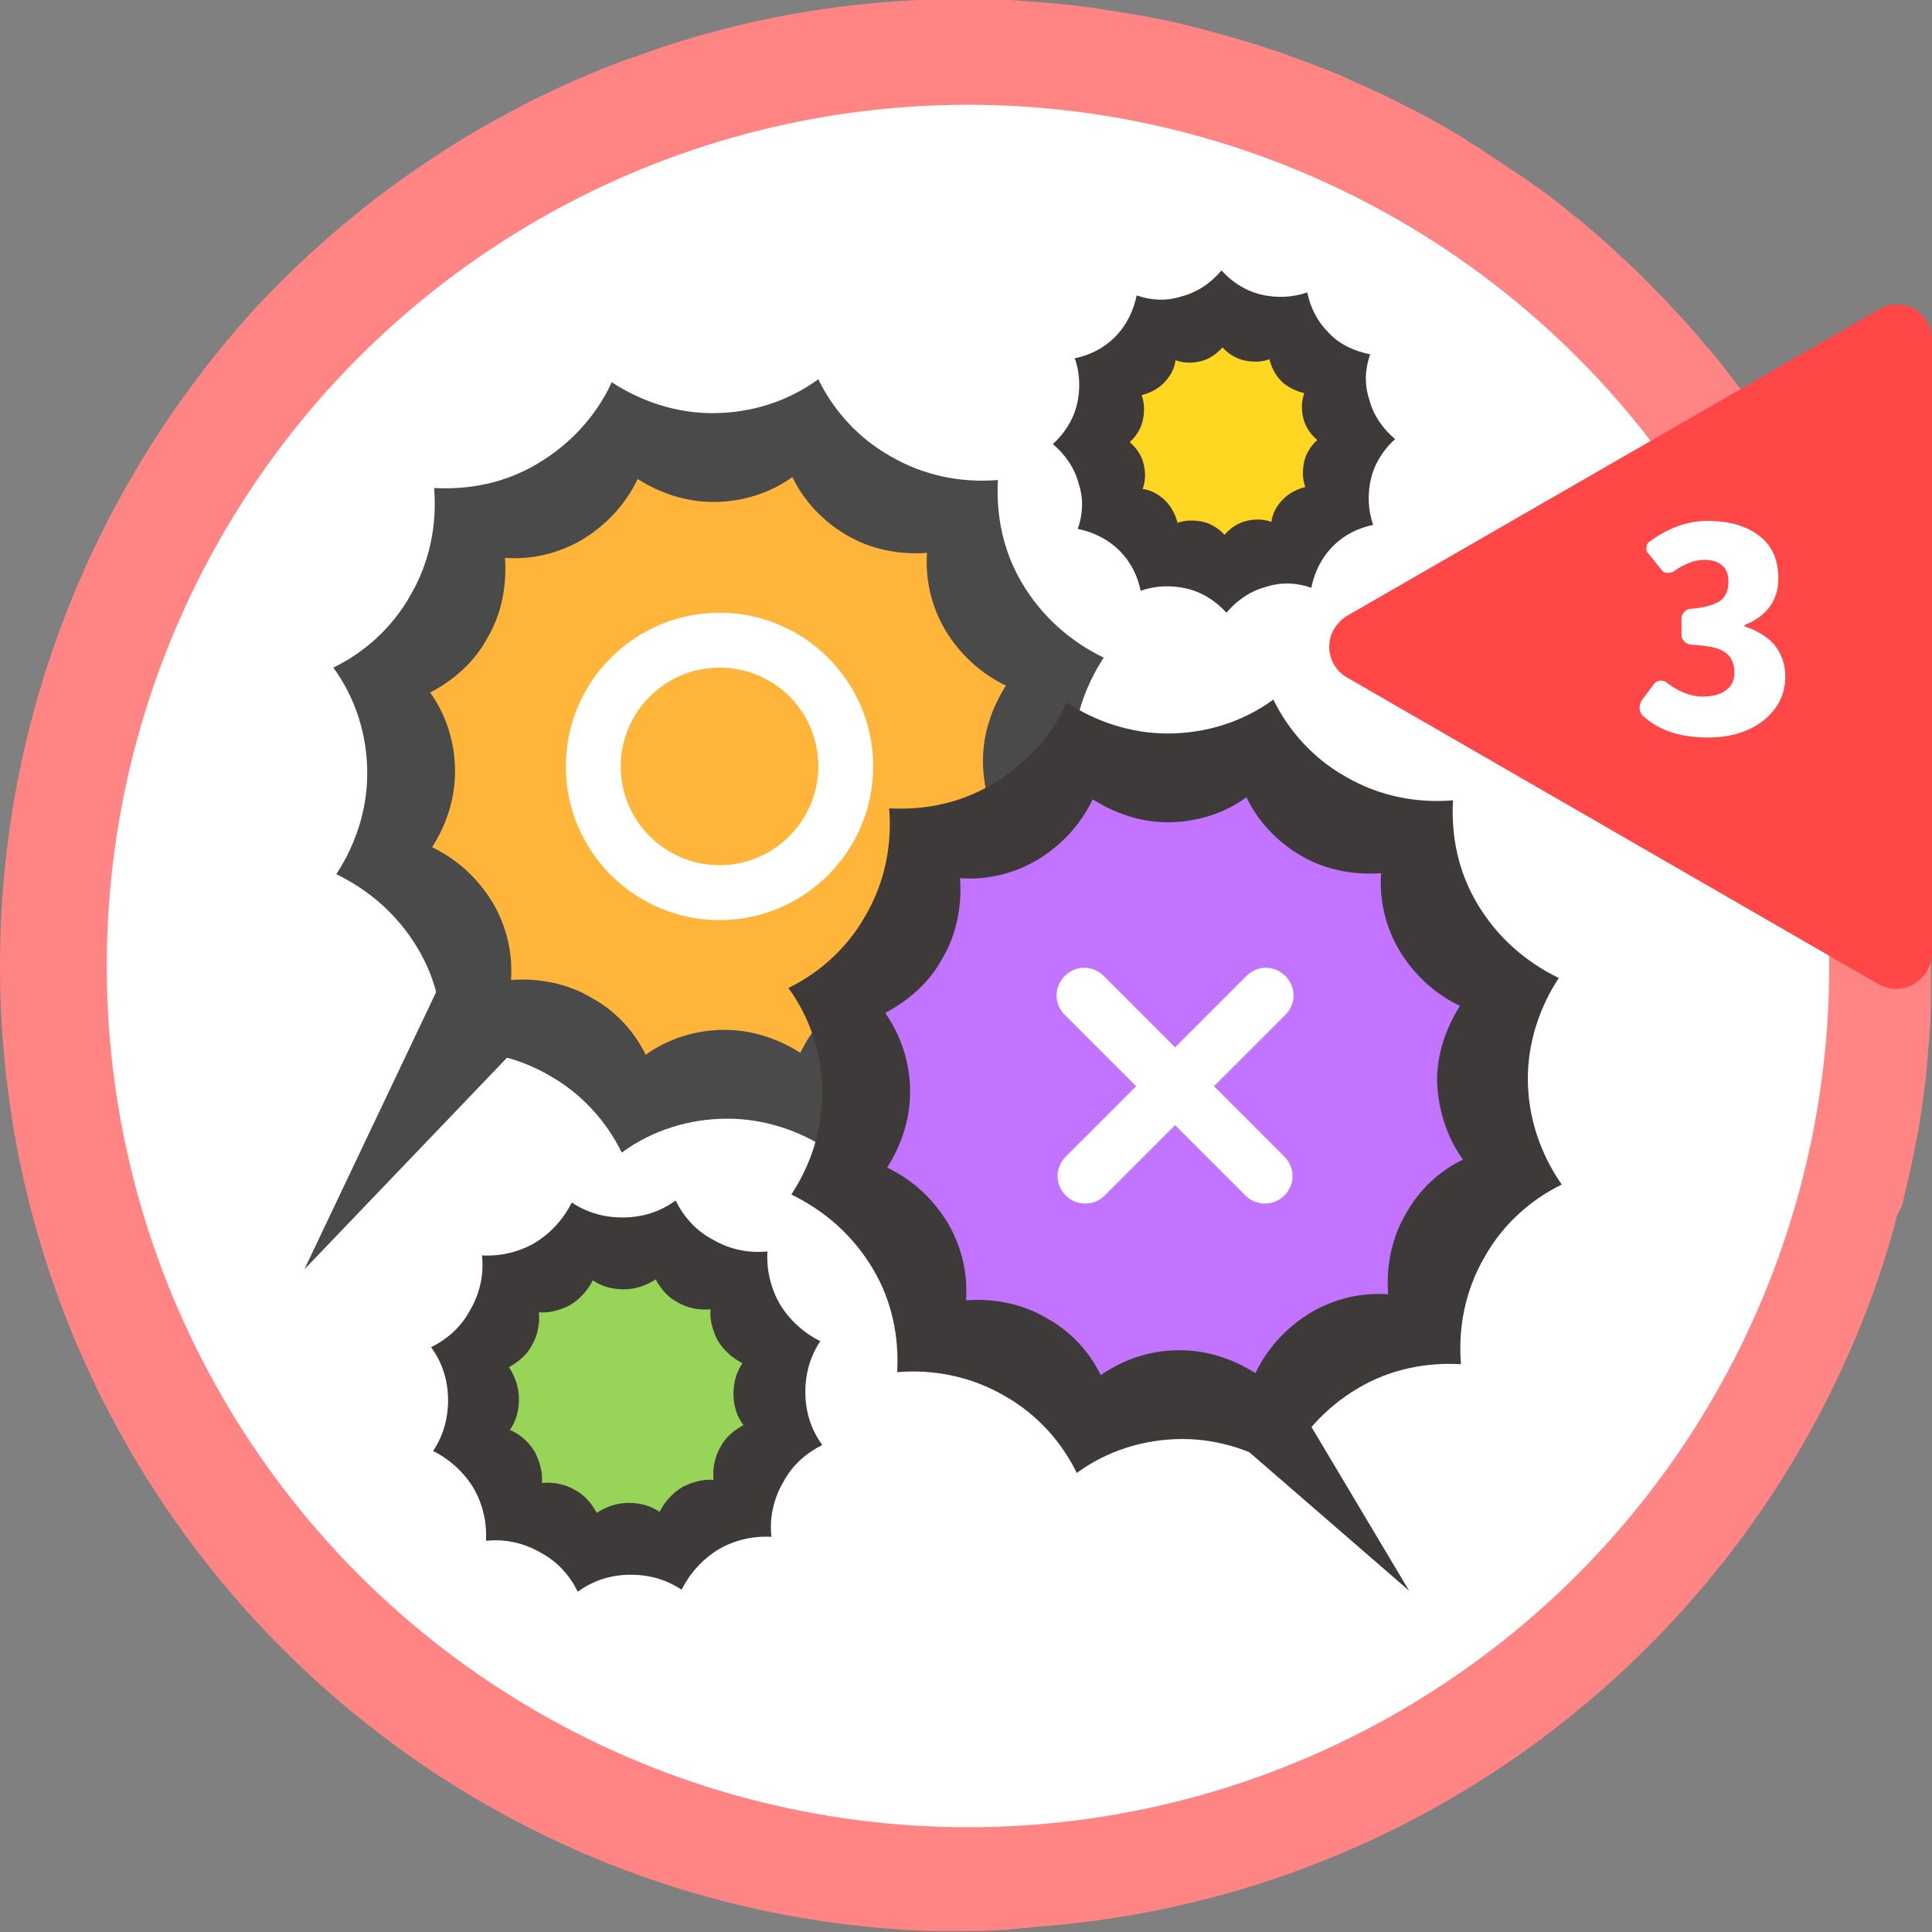<?xml version="1.0" encoding="utf-8"?>
<!-- Generator: Adobe Illustrator 17.1.0, SVG Export Plug-In . SVG Version: 6.00 Build 0)  -->
<!DOCTYPE svg PUBLIC "-//W3C//DTD SVG 1.1//EN" "http://www.w3.org/Graphics/SVG/1.1/DTD/svg11.dtd">
<svg version="1.1" xmlns="http://www.w3.org/2000/svg" xmlns:xlink="http://www.w3.org/1999/xlink" x="0px" y="0px"
	 viewBox="0 0 193.6 193.6" enable-background="new 0 0 193.6 193.6" xml:space="preserve">
<rect x="0" y="0" width="193.6" height="193.6" fill="#808080" stroke="none"/>
<g id="圖層_2">
</g>
<g id="圖層_1">
	<path fill="#FF8585" d="M190.6,120.8c0.5-2.1,1-4.2,1.4-6.4v0c0.1-0.5,0.2-1,0.3-1.5c0.3-2,0.6-4,0.8-6.1c0-0.5,0.1-1,0.1-1.4
		c0.2-1.9,0.3-3.8,0.3-5.8c0-0.5,0-0.9,0-1.4c0-0.5,0-1,0-1.5c0-1.4,0-2.7-0.1-4.1c0-0.4,0-0.9-0.1-1.3c-0.1-1.8-0.2-3.6-0.4-5.3
		c0-0.4-0.1-0.8-0.1-1.3c-0.2-1.7-0.5-3.4-0.8-5.1c-0.1-0.4-0.1-0.8-0.2-1.2c-0.3-1.7-0.7-3.3-1.1-5c-0.1-0.4-0.2-0.8-0.3-1.2
		c-0.4-1.6-0.9-3.2-1.4-4.8c-0.1-0.4-0.2-0.8-0.4-1.1c-0.5-1.6-1.1-3.1-1.7-4.6c-0.1-0.4-0.3-0.7-0.4-1.1c-0.6-1.5-1.2-3-1.9-4.5
		c-0.2-0.4-0.3-0.7-0.5-1.1c-0.7-1.5-1.4-2.9-2.2-4.3c-0.2-0.3-0.4-0.7-0.6-1c-0.8-1.4-1.6-2.8-2.5-4.2c-0.2-0.3-0.4-0.7-0.6-1
		c-0.9-1.4-1.8-2.7-2.7-4c-0.2-0.3-0.5-0.6-0.7-1c-1-1.3-2-2.6-3-3.9c-0.3-0.3-0.5-0.6-0.8-0.9c-1.1-1.3-2.1-2.5-3.3-3.7
		c-0.3-0.3-0.5-0.6-0.8-0.9c-1.2-1.2-2.3-2.4-3.5-3.5c-0.3-0.3-0.6-0.6-0.9-0.8c-1.2-1.2-2.5-2.3-3.8-3.4c-0.3-0.3-0.6-0.5-1-0.8
		c-1.3-1.1-2.7-2.2-4.2-3.2c-0.3-0.3-0.7-0.5-1-0.7c-1.5-1-3-2-4.5-3c-0.4-0.2-0.8-0.5-1.1-0.7c-1.6-1-3.2-1.9-4.9-2.8
		c-0.4-0.2-0.8-0.4-1.2-0.6c-1.7-0.9-3.5-1.7-5.3-2.5c-0.4-0.2-0.9-0.4-1.3-0.6c-1.9-0.8-3.9-1.5-5.8-2.2c-0.5-0.2-1-0.3-1.5-0.5
		c-2.1-0.7-4.3-1.3-6.5-1.9c-0.5-0.1-1.1-0.3-1.6-0.4c-2.4-0.6-4.8-1-7.3-1.4c-0.6-0.1-1.3-0.2-1.9-0.3c-2.8-0.4-5.6-0.6-8.4-0.8
		c-0.7,0-1.5-0.1-2.2-0.1c-0.8,0-1.6,0-2.4,0c-11.6,0-22.7,2-33,5.8c-0.4,0.1-0.8,0.3-1.2,0.4c-14.3,5.4-27,14.1-37.2,25.2
		C9.6,48.7,0,71.6,0,96.8c0,52.2,41.3,94.8,93.1,96.7c0.4,0,0.8,0,1.2,0c0.3,0,0.6,0,0.8,0c0.4,0,0.8,0,1.3,0h0.4
		c1.1,0,2.3,0,3.4-0.1c0,0,0,0,0,0c0.4,0,0.8,0,1.2-0.1c0.3,0,0.6,0,1-0.1c0.4,0,0.8,0,1.1-0.1c34.7-2.4,64.4-23.1,79.4-52.5
		c3-5.9,5.5-12.2,7.2-18.8L190.6,120.8z"/>
	<circle fill="#FFFFFF" cx="97" cy="96.8" r="86.3"/>
	<g>
		<path fill="#4A4A4A" d="M110.9,86.6c-3.1,1.5-5.9,4-7.7,7.2c-2,3.4-2.7,7.2-2.4,10.8c-3.5-0.2-7.1,0.5-10.3,2.4
			c-3.4,2-5.9,4.9-7.5,8.2c-2.9-1.9-6.4-3.1-10.1-3.1c-3.9,0-7.6,1.2-10.6,3.4c-1.5-3.1-4-5.9-7.2-7.7c-3.4-2-7.2-2.7-10.8-2.4
			c0.2-3.5-0.5-7.1-2.4-10.3c-2-3.4-4.9-5.9-8.2-7.5c1.9-2.9,3.1-6.4,3.1-10.1c0-3.9-1.2-7.6-3.4-10.6c3.1-1.5,5.9-4,7.7-7.2
			c2-3.4,2.7-7.2,2.4-10.8c3.5,0.2,7.1-0.5,10.3-2.4c3.4-2,6-4.9,7.5-8.2c2.9,1.9,6.4,3.1,10.1,3.1c3.9,0,7.6-1.2,10.6-3.4
			c1.5,3.1,4,5.9,7.2,7.7c3.4,2,7.2,2.7,10.8,2.4c-0.2,3.5,0.5,7.1,2.4,10.3c2,3.4,4.9,5.9,8.2,7.5c-1.9,2.9-3.1,6.4-3.1,10.1
			C107.5,80,108.8,83.6,110.9,86.6z"/>
	</g>
	<g>
		<path fill="#FFB43A" d="M101,84.1c-2.3,1.1-4.4,3-5.7,5.4c-1.5,2.5-2,5.4-1.8,8.1c-2.6-0.2-5.3,0.4-7.7,1.8
			c-2.5,1.5-4.4,3.6-5.6,6.1c-2.2-1.4-4.8-2.3-7.6-2.3c-2.9,0-5.7,0.9-7.9,2.5c-1.1-2.3-3-4.4-5.4-5.7c-2.5-1.5-5.4-2-8.1-1.8
			c0.2-2.6-0.4-5.3-1.8-7.7c-1.5-2.5-3.6-4.4-6.1-5.6c1.4-2.2,2.3-4.8,2.3-7.6c0-2.9-0.9-5.7-2.5-7.9c2.3-1.2,4.4-3,5.7-5.4
			c1.5-2.5,2-5.4,1.8-8.1c2.6,0.2,5.3-0.4,7.7-1.8c2.5-1.5,4.4-3.6,5.6-6.1c2.2,1.4,4.8,2.3,7.6,2.3c2.9,0,5.7-0.9,7.9-2.5
			c1.1,2.3,3,4.4,5.4,5.8c2.5,1.5,5.4,2,8.1,1.8c-0.2,2.6,0.4,5.3,1.8,7.7c1.5,2.5,3.6,4.4,6.1,5.6c-1.4,2.2-2.3,4.8-2.3,7.5
			C98.5,79.2,99.4,81.9,101,84.1z"/>
	</g>
	<g>
		<polygon fill="#4A4A4A" points="30.5,127.2 45.8,95 55.2,101.4 		"/>
	</g>
	<g>
		<path fill="#FFFFFF" d="M72.1,92.2c-8.5,0-15.4-6.9-15.4-15.4c0-8.5,6.9-15.4,15.4-15.4c8.5,0,15.4,6.9,15.4,15.4
			C87.5,85.3,80.6,92.2,72.1,92.2z M72.1,66.9c-5.5,0-9.9,4.5-9.9,9.9c0,5.5,4.5,9.9,9.9,9.9c5.5,0,9.9-4.5,9.9-9.9
			C82,71.3,77.6,66.9,72.1,66.9z"/>
	</g>
	<g>
		<g>
			<polygon fill="#3E3A39" points="141.2,159.4 114.2,136 122.9,128.7 			"/>
		</g>
		<g>
			<path fill="#3E3A39" d="M156.5,118.7c-3.1,1.5-5.9,4-7.7,7.2c-2,3.4-2.7,7.2-2.4,10.8c-3.5-0.2-7.1,0.5-10.3,2.4
				c-3.4,2-5.9,4.9-7.5,8.2c-2.9-1.9-6.4-3.1-10.1-3.1c-3.9,0-7.6,1.2-10.6,3.4c-1.5-3.1-4-5.9-7.2-7.7c-3.4-2-7.2-2.7-10.8-2.4
				c0.2-3.5-0.5-7.1-2.4-10.3c-2-3.4-4.9-5.9-8.2-7.5c1.9-2.9,3.1-6.4,3.1-10.1c0-3.9-1.2-7.6-3.4-10.6c3.1-1.5,5.9-4,7.7-7.2
				c2-3.4,2.7-7.2,2.4-10.8c3.5,0.2,7.1-0.5,10.3-2.4c3.4-2,6-4.9,7.5-8.2c2.9,1.9,6.4,3.1,10.1,3.1c3.9,0,7.6-1.2,10.6-3.4
				c1.5,3.1,4,5.9,7.2,7.7c3.4,2,7.2,2.7,10.8,2.4c-0.2,3.5,0.5,7.1,2.4,10.3c2,3.4,4.9,5.9,8.2,7.5c-1.9,2.9-3.1,6.4-3.1,10.1
				C153.1,112,154.4,115.7,156.5,118.7z"/>
		</g>
		<g>
			<path fill="#C273FF" d="M146.6,116.2c-2.3,1.1-4.4,3-5.7,5.4c-1.5,2.5-2,5.4-1.8,8.1c-2.6-0.2-5.3,0.4-7.7,1.8
				c-2.5,1.5-4.4,3.6-5.6,6.1c-2.2-1.4-4.8-2.3-7.6-2.3c-2.9,0-5.6,0.9-7.9,2.5c-1.1-2.3-3-4.4-5.4-5.7c-2.5-1.5-5.4-2-8.1-1.8
				c0.2-2.6-0.4-5.3-1.8-7.7c-1.5-2.5-3.6-4.4-6.1-5.6c1.4-2.2,2.3-4.8,2.3-7.6c0-2.9-0.9-5.6-2.5-7.9c2.3-1.2,4.4-3,5.7-5.4
				c1.5-2.5,2-5.4,1.8-8.1c2.6,0.2,5.3-0.4,7.7-1.8c2.5-1.5,4.4-3.6,5.6-6.1c2.2,1.4,4.8,2.3,7.5,2.3c2.9,0,5.7-0.9,7.9-2.5
				c1.1,2.3,3,4.4,5.4,5.8c2.5,1.5,5.4,2,8.1,1.8c-0.2,2.6,0.4,5.3,1.8,7.7c1.5,2.5,3.6,4.4,6.1,5.6c-1.4,2.2-2.3,4.8-2.3,7.5
				C144.1,111.2,145,114,146.6,116.2z"/>
		</g>
		<g>
			<g>
				<path fill="#FFFFFF" d="M126.7,120.6c-0.7,0-1.4-0.3-1.9-0.8l-18.1-18.1c-1.1-1.1-1.1-2.8,0-3.9c1.1-1.1,2.8-1.1,3.9,0
					l18.1,18.1c1.1,1.1,1.1,2.8,0,3.9C128.1,120.4,127.4,120.6,126.7,120.6z"/>
			</g>
			<g>
				<path fill="#FFFFFF" d="M108.7,120.6c-0.7,0-1.4-0.3-1.9-0.8c-1.1-1.1-1.1-2.8,0-3.9l18.1-18.1c1.1-1.1,2.8-1.1,3.9,0
					c1.1,1.1,1.1,2.8,0,3.9l-18.1,18.1C110.1,120.4,109.4,120.6,108.7,120.6z"/>
			</g>
		</g>
	</g>
	<g>
		<path fill="#3E3A39" d="M82.4,144.8c-1.6,0.8-3,2-3.9,3.7c-1,1.7-1.4,3.6-1.2,5.5c-1.8-0.1-3.6,0.3-5.2,1.2c-1.7,1-3,2.5-3.8,4.1
			c-1.5-1-3.2-1.5-5.1-1.5c-2,0-3.8,0.6-5.3,1.7c-0.8-1.6-2-3-3.7-3.9c-1.7-1-3.6-1.4-5.5-1.2c0.1-1.8-0.3-3.6-1.2-5.2
			c-1-1.7-2.5-3-4.1-3.8c1-1.5,1.5-3.2,1.5-5.1c0-2-0.6-3.8-1.7-5.3c1.6-0.8,3-2,3.9-3.7c1-1.7,1.4-3.6,1.2-5.5
			c1.8,0.1,3.6-0.3,5.2-1.2c1.7-1,3-2.5,3.8-4.1c1.5,1,3.2,1.5,5.1,1.5c2,0,3.8-0.6,5.3-1.7c0.8,1.6,2,3,3.7,3.9
			c1.7,1,3.6,1.4,5.5,1.2c-0.1,1.8,0.3,3.6,1.2,5.2c1,1.7,2.5,3,4.1,3.8c-1,1.5-1.5,3.2-1.5,5.1C80.7,141.5,81.3,143.3,82.4,144.8z"
			/>
	</g>
	<g>
		<path fill="#97D457" d="M74.5,142.8c-0.9,0.5-1.8,1.2-2.3,2.2c-0.6,1-0.8,2.2-0.7,3.3c-1-0.1-2.1,0.2-3.1,0.7
			c-1,0.6-1.8,1.5-2.3,2.5c-0.9-0.6-1.9-0.9-3.1-0.9c-1.2,0-2.3,0.4-3.2,1c-0.5-0.9-1.2-1.8-2.2-2.3c-1-0.6-2.2-0.8-3.3-0.7
			c0.1-1-0.2-2.1-0.7-3.1c-0.6-1-1.5-1.8-2.5-2.2c0.6-0.9,0.9-1.9,0.9-3.1c0-1.2-0.4-2.3-1-3.2c0.9-0.5,1.8-1.2,2.3-2.2
			c0.6-1,0.8-2.2,0.7-3.3c1,0.1,2.1-0.2,3.1-0.7c1-0.6,1.8-1.5,2.3-2.5c0.9,0.6,1.9,0.9,3.1,0.9c1.2,0,2.3-0.4,3.2-1
			c0.5,0.9,1.2,1.8,2.2,2.3c1,0.6,2.2,0.8,3.3,0.7c-0.1,1,0.2,2.1,0.7,3.1c0.6,1,1.5,1.8,2.5,2.3c-0.6,0.9-0.9,1.9-0.9,3.1
			C73.5,140.8,73.8,141.9,74.5,142.8z"/>
	</g>
	<g>
		<g>
			<path fill="#3E3A39" d="M137.3,35.5c-0.5,1.4-0.6,3-0.1,4.5c0.4,1.6,1.4,3,2.6,4c-1.1,1-2,2.3-2.4,3.9c-0.4,1.6-0.3,3.3,0.2,4.7
				c-1.5,0.3-2.9,1-4,2.1c-1.2,1.2-1.9,2.7-2.2,4.2c-1.4-0.5-3-0.6-4.5-0.1c-1.6,0.4-3,1.4-4,2.6c-1-1.1-2.3-2-3.9-2.4
				c-1.6-0.4-3.3-0.3-4.7,0.2c-0.3-1.5-1-2.9-2.1-4c-1.2-1.2-2.7-1.9-4.2-2.2c0.5-1.4,0.6-3,0.1-4.5c-0.4-1.6-1.4-3-2.6-4
				c1.1-1,2-2.3,2.4-3.9c0.4-1.6,0.3-3.3-0.2-4.7c1.5-0.3,2.9-1,4-2.1c1.2-1.2,1.9-2.7,2.2-4.2c1.4,0.5,3,0.6,4.5,0.1
				c1.6-0.4,3-1.4,4-2.6c1,1.1,2.3,2,3.9,2.4c1.6,0.4,3.3,0.3,4.7-0.2c0.3,1.5,1,2.9,2.1,4C134.2,34.5,135.7,35.2,137.3,35.5z"/>
		</g>
		<g>
			<path fill="#FFD622" d="M130.7,39.4c-0.3,0.8-0.3,1.7-0.1,2.5c0.2,0.9,0.8,1.7,1.4,2.2c-0.6,0.5-1.1,1.3-1.3,2.1
				c-0.2,0.9-0.2,1.8,0.1,2.6c-0.8,0.2-1.6,0.6-2.2,1.2c-0.7,0.7-1.1,1.5-1.2,2.3c-0.8-0.3-1.7-0.3-2.5-0.1
				c-0.9,0.2-1.7,0.8-2.2,1.4c-0.5-0.6-1.3-1.1-2.1-1.3c-0.9-0.2-1.8-0.2-2.6,0.1c-0.2-0.8-0.6-1.6-1.2-2.2
				c-0.7-0.7-1.5-1.1-2.3-1.2c0.3-0.8,0.3-1.7,0.1-2.5c-0.2-0.9-0.8-1.7-1.4-2.2c0.6-0.5,1.1-1.3,1.3-2.1c0.2-0.9,0.2-1.8-0.1-2.6
				c0.8-0.2,1.6-0.6,2.2-1.2c0.7-0.7,1.1-1.5,1.2-2.3c0.8,0.3,1.7,0.3,2.5,0.1c0.9-0.2,1.7-0.8,2.2-1.4c0.5,0.6,1.3,1.1,2.1,1.3
				c0.9,0.2,1.8,0.2,2.6-0.1c0.2,0.8,0.6,1.6,1.2,2.2C129,38.8,129.9,39.2,130.7,39.4z"/>
		</g>
	</g>
	<g>
		<g>
			<path fill="#FF4747" d="M193.6,34.1v61.4c0,1.3-0.7,2.4-1.8,3.1c-0.5,0.3-1.2,0.5-1.8,0.5c-0.6,0-1.2-0.2-1.8-0.5l-53.2-30.7
				c-1.1-0.6-1.8-1.8-1.8-3.1c0-1.3,0.7-2.4,1.8-3.1L188.3,31c0.5-0.3,1.2-0.5,1.8-0.5c0.6,0,1.2,0.2,1.8,0.5
				C192.9,31.6,193.6,32.8,193.6,34.1z"/>
		</g>
		<path fill="#FFFFFF" d="M171.1,73.9c-2.7,0-4.9-0.7-6.5-2.2c-0.2-0.2-0.3-0.5-0.3-0.8c0-0.3,0.1-0.5,0.2-0.7l1.2-1.6
			c0.1-0.2,0.3-0.3,0.6-0.4c0.3,0,0.5,0,0.7,0.2c1.2,0.9,2.4,1.4,3.6,1.4c1,0,1.8-0.2,2.3-0.6c0.6-0.4,0.9-1,0.9-1.8
			c0-0.9-0.3-1.6-0.9-2c-0.6-0.5-1.8-0.7-3.4-0.8c-0.3,0-0.5-0.1-0.7-0.3c-0.2-0.2-0.3-0.4-0.3-0.7v-1.6c0-0.3,0.1-0.5,0.3-0.7
			c0.2-0.2,0.4-0.3,0.7-0.3c1.3-0.1,2.3-0.4,2.9-0.8c0.6-0.5,0.8-1.1,0.8-1.9c0-0.7-0.2-1.3-0.6-1.6c-0.4-0.4-1-0.6-1.8-0.6
			c-1,0-2,0.4-3,1.1c-0.2,0.2-0.5,0.2-0.7,0.2c-0.3,0-0.5-0.1-0.6-0.3l-1.3-1.6c-0.2-0.2-0.3-0.4-0.2-0.7c0-0.3,0.2-0.5,0.4-0.6
			c1.8-1.3,3.7-2,5.7-2c2.2,0,3.9,0.5,5.2,1.5c1.3,1,1.9,2.4,1.9,4.3c0,2.1-1.1,3.7-3.3,4.6c0,0-0.1,0.1-0.1,0.1c0,0,0,0.1,0.1,0.1
			c1.2,0.4,2.2,1,2.9,1.8c0.7,0.9,1.1,1.9,1.1,3.2c0,1.3-0.4,2.4-1.1,3.3c-0.7,0.9-1.6,1.6-2.8,2.1
			C173.8,73.7,172.5,73.9,171.1,73.9z"/>
	</g>
</g>
</svg>
